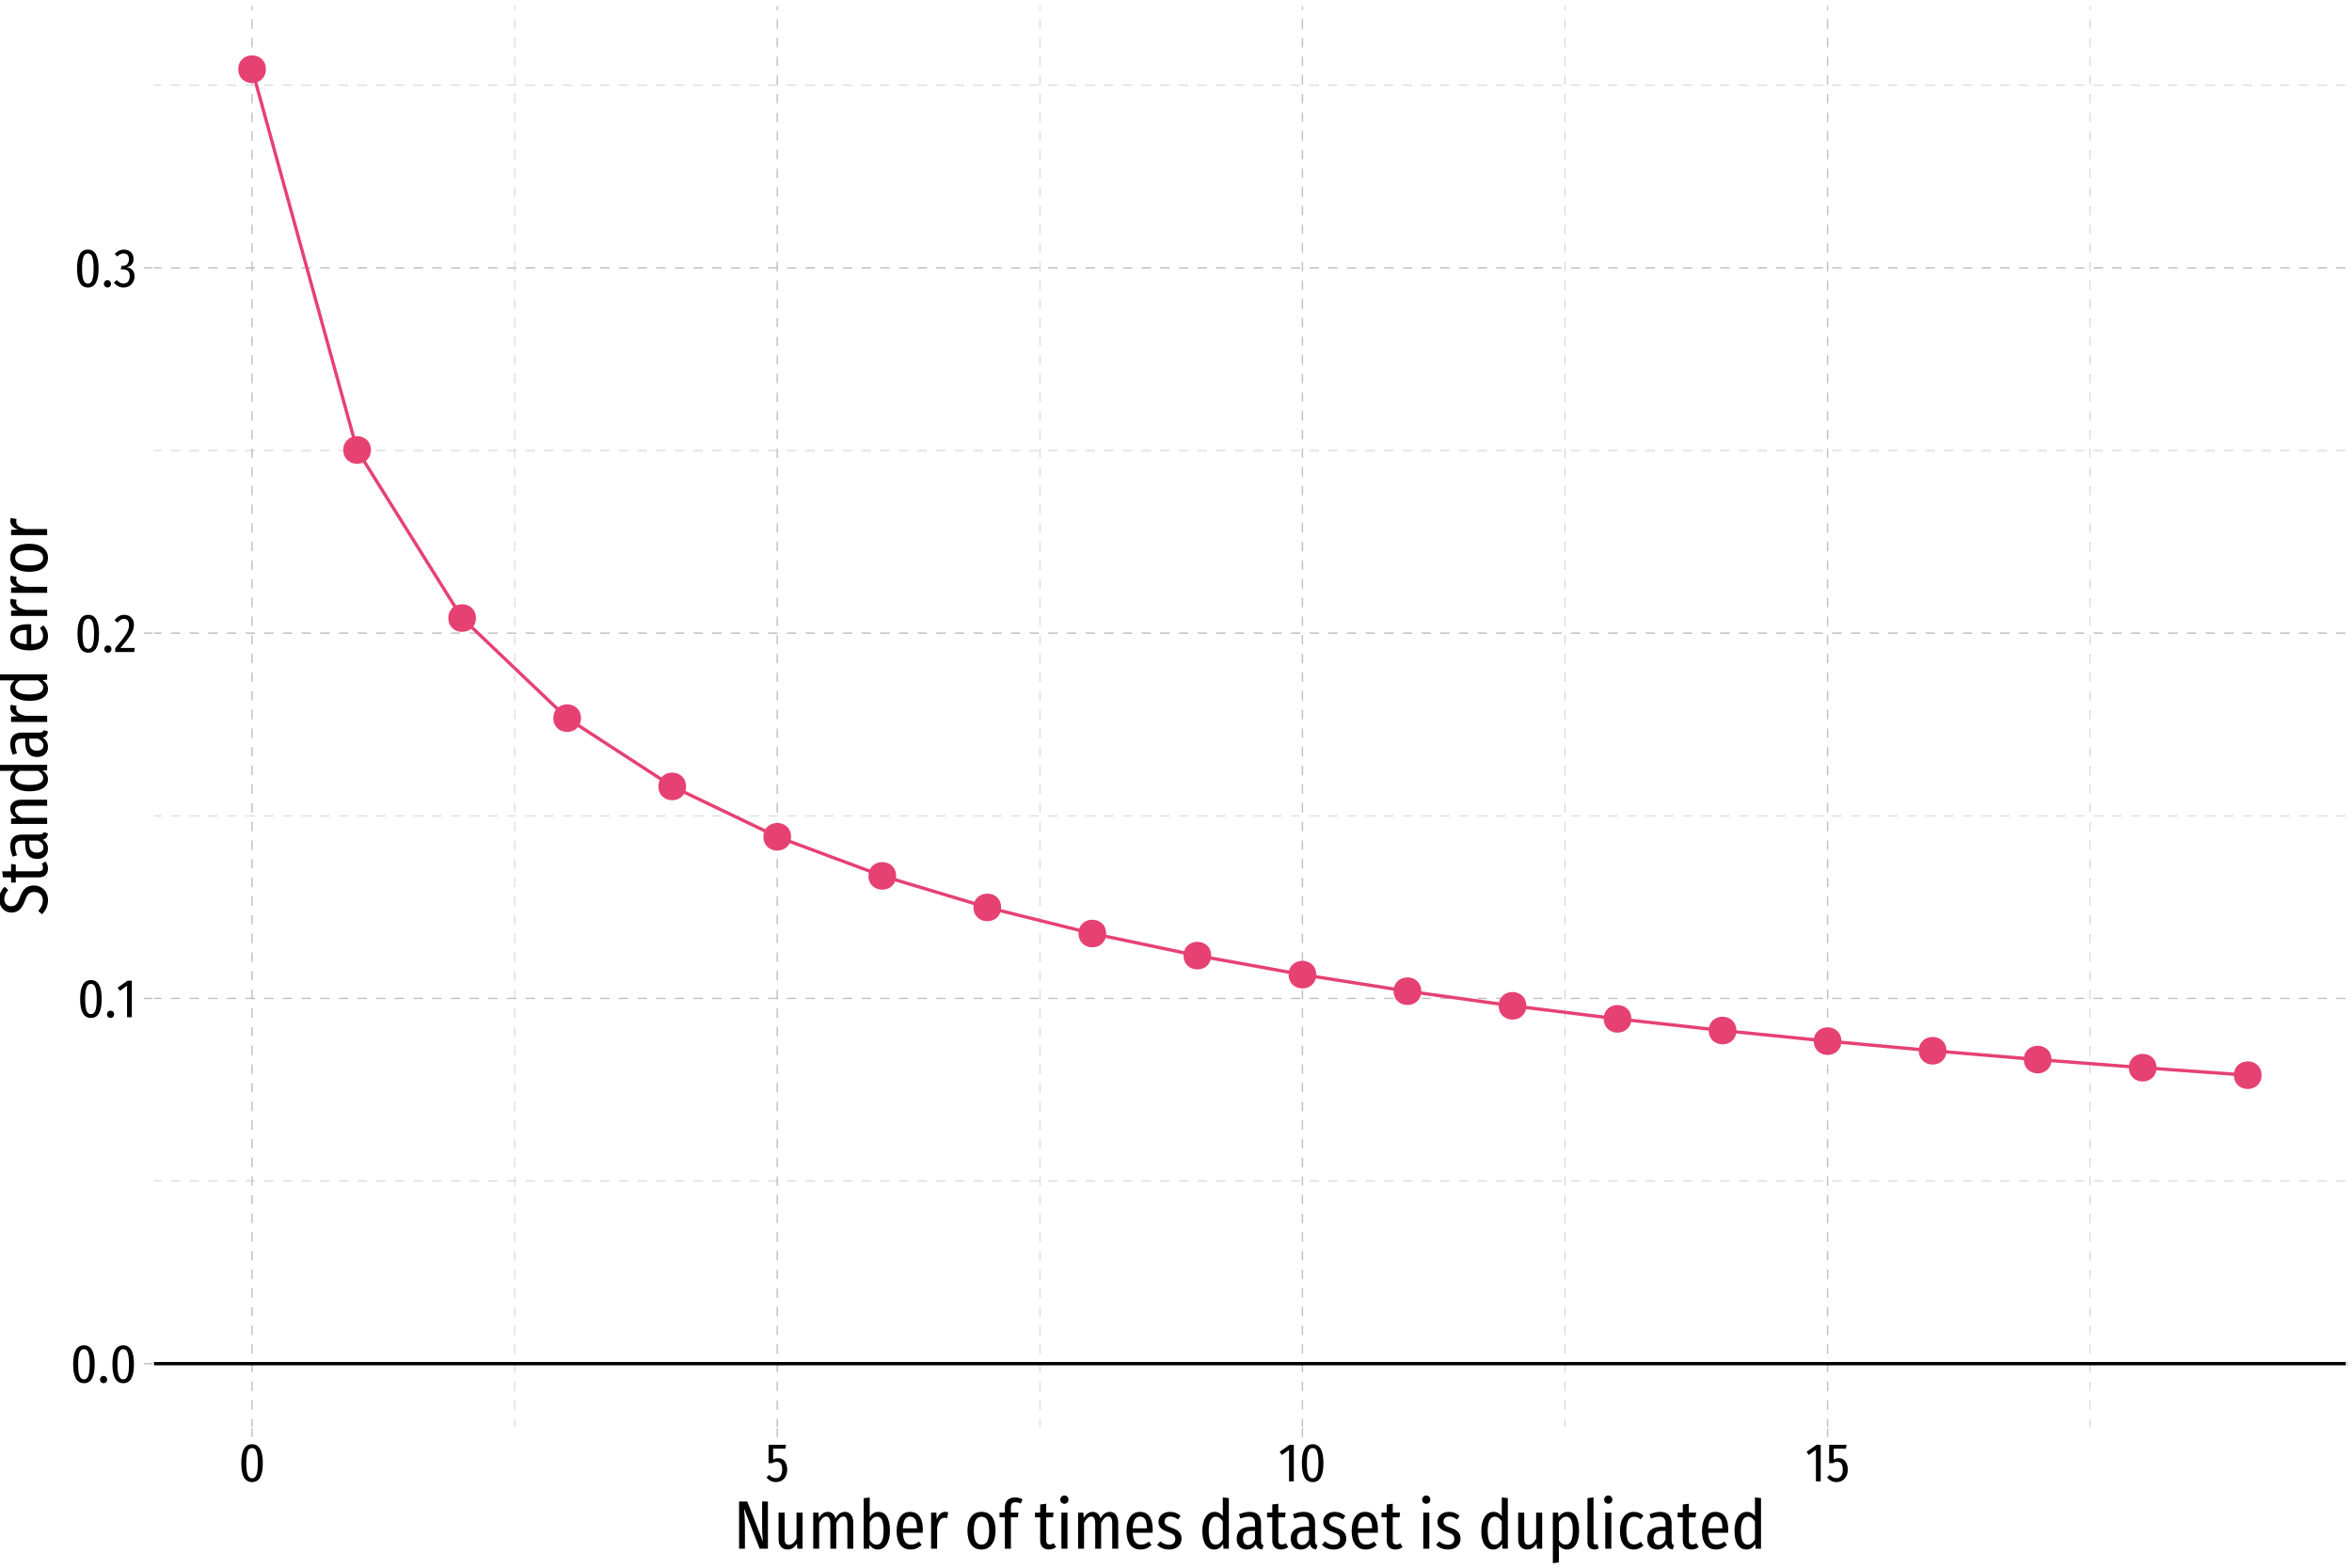 <?xml version="1.0" encoding="UTF-8"?>
<svg xmlns="http://www.w3.org/2000/svg" xmlns:xlink="http://www.w3.org/1999/xlink" width="756pt" height="504pt" viewBox="0 0 756 504" version="1.1">
<defs>
<g>
<symbol overflow="visible" id="glyph0-0">
<path style="stroke:none;" d="M 9.547 -18.469 L 2.156 -18.469 L 2.156 6.156 L 9.547 6.156 Z M 8.609 -17.562 L 8.609 5.25 L 3.125 5.25 L 3.125 -17.562 Z M 5.703 -7.938 C 5.016 -7.938 4.062 -7.719 4.062 -7.25 C 4.062 -7.016 4.219 -6.844 4.484 -6.844 C 4.562 -6.844 4.625 -6.859 4.719 -6.891 C 5.016 -7.031 5.266 -7.094 5.625 -7.094 C 6.516 -7.094 6.703 -6.562 6.703 -5.875 C 6.703 -4.938 6.375 -4.594 5.109 -4.516 L 5.109 -3.047 C 5.109 -2.781 5.312 -2.625 5.547 -2.625 C 5.75 -2.625 5.984 -2.781 5.984 -3.047 L 5.984 -3.828 C 7.156 -4.016 7.656 -4.688 7.656 -5.906 C 7.656 -6.969 7.219 -7.938 5.703 -7.938 Z M 5.547 -2.109 C 5.188 -2.109 4.922 -1.844 4.922 -1.5 C 4.922 -1.125 5.188 -0.844 5.547 -0.844 C 5.891 -0.844 6.156 -1.125 6.156 -1.5 C 6.156 -1.844 5.891 -2.109 5.547 -2.109 Z M 5.547 -2.109 "/>
</symbol>
<symbol overflow="visible" id="glyph0-1">
<path style="stroke:none;" d="M 4.438 -11.953 C 2.125 -11.953 0.953 -10 0.953 -5.875 C 0.953 -1.766 2.125 0.219 4.438 0.219 C 6.719 0.219 7.875 -1.766 7.875 -5.875 C 7.875 -9.969 6.719 -11.953 4.438 -11.953 Z M 4.438 -10.719 C 5.641 -10.719 6.281 -9.547 6.281 -5.875 C 6.281 -2.234 5.641 -1.016 4.438 -1.016 C 3.188 -1.016 2.562 -2.234 2.562 -5.875 C 2.562 -9.5 3.188 -10.719 4.438 -10.719 Z M 4.438 -10.719 "/>
</symbol>
<symbol overflow="visible" id="glyph0-2">
<path style="stroke:none;" d="M 1.875 -2.109 C 1.203 -2.109 0.734 -1.578 0.734 -0.953 C 0.734 -0.328 1.203 0.219 1.875 0.219 C 2.594 0.219 3.047 -0.328 3.047 -0.953 C 3.047 -1.578 2.594 -2.109 1.875 -2.109 Z M 1.875 -2.109 "/>
</symbol>
<symbol overflow="visible" id="glyph0-3">
<path style="stroke:none;" d="M 4.938 -11.766 L 3.578 -11.766 L 0.391 -9.516 L 1.094 -8.5 L 3.406 -10.141 L 3.406 0 L 4.938 0 Z M 4.938 -11.766 "/>
</symbol>
<symbol overflow="visible" id="glyph0-4">
<path style="stroke:none;" d="M 3.359 -11.953 C 2.078 -11.953 1.062 -11.344 0.234 -10.172 L 1.25 -9.438 C 1.906 -10.25 2.453 -10.656 3.266 -10.656 C 4.25 -10.656 4.891 -10.016 4.891 -8.719 C 4.891 -6.781 4.047 -5.578 0.469 -1.234 L 0.469 0 L 6.562 0 L 6.734 -1.297 L 2.141 -1.297 C 5.328 -5.078 6.484 -6.594 6.484 -8.797 C 6.484 -10.594 5.312 -11.953 3.359 -11.953 Z M 3.359 -11.953 "/>
</symbol>
<symbol overflow="visible" id="glyph0-5">
<path style="stroke:none;" d="M 3.438 -11.953 C 2.281 -11.953 1.344 -11.484 0.438 -10.562 L 1.266 -9.734 C 1.906 -10.391 2.531 -10.719 3.297 -10.719 C 4.344 -10.719 5.016 -10.078 5.016 -8.891 C 5.016 -7.422 4.172 -6.719 3.047 -6.719 L 2.594 -6.719 L 2.406 -5.578 L 3.109 -5.578 C 4.453 -5.578 5.266 -5.047 5.266 -3.391 C 5.266 -1.875 4.453 -1.031 3.266 -1.031 C 2.406 -1.031 1.828 -1.391 1.125 -2.141 L 0.172 -1.375 C 1.016 -0.297 2 0.219 3.297 0.219 C 5.469 0.219 6.812 -1.406 6.812 -3.375 C 6.812 -5.156 5.781 -6.062 4.312 -6.25 C 5.688 -6.578 6.516 -7.484 6.516 -8.984 C 6.516 -10.578 5.344 -11.953 3.438 -11.953 Z M 3.438 -11.953 "/>
</symbol>
<symbol overflow="visible" id="glyph0-6">
<path style="stroke:none;" d="M 6.688 -11.766 L 1.078 -11.766 L 1.078 -5.875 L 2.234 -5.875 C 2.703 -6.156 3.125 -6.297 3.656 -6.297 C 4.703 -6.297 5.453 -5.719 5.453 -3.797 C 5.453 -1.984 4.688 -1.062 3.438 -1.062 C 2.547 -1.062 1.938 -1.422 1.297 -2.125 L 0.391 -1.281 C 1.234 -0.359 2.109 0.219 3.469 0.219 C 5.609 0.219 7.062 -1.422 7.062 -3.766 C 7.062 -6.125 5.859 -7.484 4.156 -7.484 C 3.547 -7.484 3.078 -7.344 2.547 -7.016 L 2.547 -10.531 L 6.453 -10.531 Z M 6.688 -11.766 "/>
</symbol>
<symbol overflow="visible" id="glyph1-0">
<path style="stroke:none;" d="M 11.953 -23.094 L 2.703 -23.094 L 2.703 7.703 L 11.953 7.703 Z M 10.766 -21.953 L 10.766 6.562 L 3.922 6.562 L 3.922 -21.953 Z M 7.125 -9.922 C 6.266 -9.922 5.078 -9.656 5.078 -9.062 C 5.078 -8.781 5.281 -8.562 5.609 -8.562 C 5.703 -8.562 5.781 -8.578 5.891 -8.625 C 6.266 -8.797 6.578 -8.859 7.047 -8.859 C 8.141 -8.859 8.375 -8.203 8.375 -7.344 C 8.375 -6.188 7.969 -5.734 6.375 -5.656 L 6.375 -3.812 C 6.375 -3.469 6.641 -3.281 6.938 -3.281 C 7.188 -3.281 7.484 -3.469 7.484 -3.812 L 7.484 -4.797 C 8.953 -5.016 9.562 -5.859 9.562 -7.391 C 9.562 -8.719 9.016 -9.922 7.125 -9.922 Z M 6.938 -2.641 C 6.484 -2.641 6.156 -2.312 6.156 -1.875 C 6.156 -1.406 6.484 -1.062 6.938 -1.062 C 7.375 -1.062 7.703 -1.406 7.703 -1.875 C 7.703 -2.312 7.375 -2.641 6.938 -2.641 Z M 6.938 -2.641 "/>
</symbol>
<symbol overflow="visible" id="glyph1-1">
<path style="stroke:none;" d="M 11.062 -15.156 L 9.203 -15.156 L 9.203 -6.781 C 9.203 -4.906 9.391 -2.594 9.484 -2.203 L 4.438 -15.156 L 1.797 -15.156 L 1.797 0 L 3.672 0 L 3.672 -7.125 C 3.672 -9.922 3.5 -11.688 3.391 -12.906 L 8.406 0 L 11.062 0 Z M 11.062 -15.156 "/>
</symbol>
<symbol overflow="visible" id="glyph1-2">
<path style="stroke:none;" d="M 9.328 -11.594 L 7.391 -11.594 L 7.391 -3.234 C 6.797 -2.109 6.031 -1.25 4.953 -1.25 C 4 -1.25 3.562 -1.875 3.562 -3.141 L 3.562 -11.594 L 1.625 -11.594 L 1.625 -2.953 C 1.625 -1.016 2.734 0.266 4.484 0.266 C 5.859 0.266 6.781 -0.422 7.531 -1.672 L 7.656 0 L 9.328 0 Z M 9.328 -11.594 "/>
</symbol>
<symbol overflow="visible" id="glyph1-3">
<path style="stroke:none;" d="M 11.906 -11.844 C 10.531 -11.844 9.609 -10.953 8.891 -9.766 C 8.516 -11.062 7.641 -11.844 6.422 -11.844 C 5.125 -11.844 4.203 -11.016 3.516 -9.906 L 3.391 -11.594 L 1.719 -11.594 L 1.719 0 L 3.625 0 L 3.625 -8.266 C 4.25 -9.5 5 -10.344 5.938 -10.344 C 6.672 -10.344 7.219 -9.812 7.219 -8.047 L 7.219 0 L 9.109 0 L 9.109 -8.266 C 9.75 -9.5 10.469 -10.344 11.422 -10.344 C 12.172 -10.344 12.688 -9.812 12.688 -8.047 L 12.688 0 L 14.594 0 L 14.594 -8.297 C 14.594 -10.5 13.531 -11.844 11.906 -11.844 Z M 11.906 -11.844 "/>
</symbol>
<symbol overflow="visible" id="glyph1-4">
<path style="stroke:none;" d="M 6.469 -11.844 C 5.266 -11.844 4.328 -11.203 3.656 -10.156 L 3.656 -16.453 L 1.719 -16.234 L 1.719 0 L 3.438 0 L 3.594 -1.234 C 4.25 -0.312 5.172 0.266 6.25 0.266 C 8.625 0.266 10.156 -2.031 10.156 -5.812 C 10.156 -9.859 8.734 -11.844 6.469 -11.844 Z M 5.828 -1.281 C 4.922 -1.281 4.156 -1.938 3.656 -2.797 L 3.656 -8.484 C 4.188 -9.438 4.922 -10.297 5.984 -10.297 C 7.234 -10.297 8.125 -9.312 8.125 -5.812 C 8.125 -2.469 7.172 -1.281 5.828 -1.281 Z M 5.828 -1.281 "/>
</symbol>
<symbol overflow="visible" id="glyph1-5">
<path style="stroke:none;" d="M 9.484 -6.141 C 9.484 -9.859 8.016 -11.844 5.344 -11.844 C 2.641 -11.844 1.062 -9.453 1.062 -5.672 C 1.062 -1.828 2.75 0.266 5.562 0.266 C 7 0.266 8.141 -0.281 9.109 -1.188 L 8.266 -2.312 C 7.406 -1.625 6.688 -1.312 5.656 -1.312 C 4.203 -1.312 3.188 -2.25 3.062 -5.125 L 9.438 -5.125 C 9.453 -5.391 9.484 -5.734 9.484 -6.141 Z M 7.609 -6.562 L 3.062 -6.562 C 3.188 -9.328 4.047 -10.312 5.375 -10.312 C 6.859 -10.312 7.609 -9.203 7.609 -6.703 Z M 7.609 -6.562 "/>
</symbol>
<symbol overflow="visible" id="glyph1-6">
<path style="stroke:none;" d="M 6.266 -11.844 C 5.031 -11.844 4.109 -11.047 3.562 -9.391 L 3.391 -11.594 L 1.719 -11.594 L 1.719 0 L 3.656 0 L 3.656 -6.797 C 4.062 -8.906 4.812 -9.938 6.047 -9.938 C 6.375 -9.938 6.594 -9.906 6.891 -9.828 L 7.219 -11.703 C 6.938 -11.797 6.625 -11.844 6.266 -11.844 Z M 6.266 -11.844 "/>
</symbol>
<symbol overflow="visible" id="glyph1-7">
<path style="stroke:none;" d=""/>
</symbol>
<symbol overflow="visible" id="glyph1-8">
<path style="stroke:none;" d="M 5.594 -11.844 C 2.734 -11.844 1.062 -9.641 1.062 -5.781 C 1.062 -2.031 2.703 0.266 5.562 0.266 C 8.406 0.266 10.094 -2.109 10.094 -5.812 C 10.094 -9.75 8.422 -11.844 5.594 -11.844 Z M 5.594 -10.281 C 7.172 -10.281 8.031 -9.016 8.031 -5.812 C 8.031 -2.578 7.172 -1.297 5.562 -1.297 C 3.984 -1.297 3.109 -2.578 3.109 -5.781 C 3.109 -9.016 3.984 -10.281 5.594 -10.281 Z M 5.594 -10.281 "/>
</symbol>
<symbol overflow="visible" id="glyph1-9">
<path style="stroke:none;" d="M 5.328 -14.922 C 5.828 -14.922 6.406 -14.812 7.047 -14.516 L 7.609 -15.891 C 6.844 -16.266 6.109 -16.484 5.172 -16.484 C 3.078 -16.484 1.938 -15.156 1.938 -13.375 L 1.938 -11.594 L 0.219 -11.594 L 0.219 -10.078 L 1.938 -10.078 L 1.938 0 L 3.875 0 L 3.875 -10.078 L 6.094 -10.078 L 6.312 -11.594 L 3.875 -11.594 L 3.875 -13.391 C 3.875 -14.438 4.297 -14.922 5.328 -14.922 Z M 5.328 -14.922 "/>
</symbol>
<symbol overflow="visible" id="glyph1-10">
<path style="stroke:none;" d="M 6.25 -1.734 C 5.766 -1.469 5.438 -1.344 5 -1.344 C 4.141 -1.344 3.828 -1.828 3.828 -2.688 L 3.828 -10.078 L 5.984 -10.078 L 6.188 -11.594 L 3.828 -11.594 L 3.828 -14.453 L 1.891 -14.219 L 1.891 -11.594 L 0.219 -11.594 L 0.219 -10.078 L 1.891 -10.078 L 1.891 -2.656 C 1.891 -0.859 2.875 0.266 4.688 0.266 C 5.547 0.266 6.312 0 7 -0.531 Z M 6.25 -1.734 "/>
</symbol>
<symbol overflow="visible" id="glyph1-11">
<path style="stroke:none;" d="M 2.688 -17.094 C 1.891 -17.094 1.359 -16.516 1.359 -15.75 C 1.359 -15.031 1.891 -14.453 2.688 -14.453 C 3.469 -14.453 3.984 -15.031 3.984 -15.75 C 3.984 -16.516 3.469 -17.094 2.688 -17.094 Z M 3.656 -11.594 L 1.719 -11.594 L 1.719 0 L 3.656 0 Z M 3.656 -11.594 "/>
</symbol>
<symbol overflow="visible" id="glyph1-12">
<path style="stroke:none;" d="M 4.594 -11.844 C 2.422 -11.844 0.906 -10.469 0.906 -8.672 C 0.906 -7.125 1.734 -6.109 3.922 -5.375 C 5.812 -4.734 6.312 -4.266 6.312 -3.109 C 6.312 -1.938 5.5 -1.25 4.25 -1.25 C 3.188 -1.25 2.266 -1.688 1.5 -2.359 L 0.469 -1.25 C 1.359 -0.375 2.625 0.266 4.297 0.266 C 6.422 0.266 8.312 -0.875 8.312 -3.219 C 8.312 -5.141 7.172 -6.047 5.062 -6.75 C 3.391 -7.328 2.859 -7.766 2.859 -8.734 C 2.859 -9.719 3.547 -10.344 4.641 -10.344 C 5.562 -10.344 6.344 -10.016 7.188 -9.391 L 8.016 -10.531 C 7.078 -11.375 6 -11.844 4.594 -11.844 Z M 4.594 -11.844 "/>
</symbol>
<symbol overflow="visible" id="glyph1-13">
<path style="stroke:none;" d="M 7.656 -16.484 L 7.656 -10.469 C 7.062 -11.234 6.219 -11.844 5.031 -11.844 C 2.656 -11.844 1.078 -9.422 1.078 -5.734 C 1.078 -2.047 2.438 0.266 4.922 0.266 C 6.156 0.266 7.078 -0.422 7.75 -1.516 L 7.875 0 L 9.594 0 L 9.594 -16.266 Z M 5.328 -1.281 C 3.953 -1.281 3.125 -2.625 3.125 -5.781 C 3.125 -8.953 4.047 -10.297 5.438 -10.297 C 6.375 -10.297 7.062 -9.703 7.656 -8.781 L 7.656 -2.953 C 7.047 -1.938 6.344 -1.281 5.328 -1.281 Z M 5.328 -1.281 "/>
</symbol>
<symbol overflow="visible" id="glyph1-14">
<path style="stroke:none;" d="M 8.641 -2.516 L 8.641 -8.141 C 8.641 -10.422 7.531 -11.844 5.016 -11.844 C 3.922 -11.844 2.766 -11.578 1.547 -11.062 L 2 -9.688 C 3.031 -10.078 3.875 -10.297 4.734 -10.297 C 6.078 -10.297 6.703 -9.656 6.703 -8.047 L 6.703 -7.047 L 5.438 -7.047 C 2.438 -7.047 0.812 -5.703 0.812 -3.234 C 0.812 -1.141 2.047 0.266 4.062 0.266 C 5.266 0.266 6.297 -0.234 7 -1.438 C 7.281 -0.328 7.938 0.094 9.016 0.266 L 9.438 -1.078 C 8.938 -1.297 8.641 -1.609 8.641 -2.516 Z M 4.469 -1.188 C 3.438 -1.188 2.844 -1.891 2.844 -3.328 C 2.844 -4.953 3.734 -5.734 5.656 -5.734 L 6.703 -5.734 L 6.703 -3.031 C 6.203 -1.797 5.484 -1.188 4.469 -1.188 Z M 4.469 -1.188 "/>
</symbol>
<symbol overflow="visible" id="glyph1-15">
<path style="stroke:none;" d="M 6.531 -11.844 C 5.266 -11.844 4.266 -11.203 3.547 -10.047 L 3.406 -11.594 L 1.719 -11.594 L 1.719 4.656 L 3.656 4.422 L 3.656 -1.031 C 4.312 -0.203 5.172 0.266 6.25 0.266 C 8.797 0.266 10.156 -2.109 10.156 -5.812 C 10.156 -9.641 8.969 -11.844 6.531 -11.844 Z M 5.828 -1.312 C 4.906 -1.312 4.188 -1.844 3.656 -2.688 L 3.656 -8.562 C 4.188 -9.453 4.969 -10.297 6 -10.297 C 7.406 -10.297 8.125 -9.016 8.125 -5.812 C 8.125 -2.594 7.266 -1.312 5.828 -1.312 Z M 5.828 -1.312 "/>
</symbol>
<symbol overflow="visible" id="glyph1-16">
<path style="stroke:none;" d="M 3.812 0.266 C 4.359 0.266 4.859 0.094 5.234 -0.125 L 4.797 -1.453 C 4.641 -1.406 4.422 -1.344 4.188 -1.344 C 3.719 -1.344 3.547 -1.656 3.547 -2.109 L 3.547 -16.484 L 1.609 -16.266 L 1.609 -2.062 C 1.609 -0.609 2.484 0.266 3.812 0.266 Z M 3.812 0.266 "/>
</symbol>
<symbol overflow="visible" id="glyph1-17">
<path style="stroke:none;" d="M 5.547 -11.844 C 2.797 -11.844 1.062 -9.562 1.062 -5.703 C 1.062 -1.828 2.766 0.266 5.562 0.266 C 6.734 0.266 7.75 -0.219 8.625 -1.016 L 7.719 -2.203 C 7.016 -1.672 6.422 -1.359 5.594 -1.359 C 4.094 -1.359 3.125 -2.516 3.125 -5.734 C 3.125 -8.953 4.062 -10.281 5.609 -10.281 C 6.422 -10.281 7.047 -9.969 7.719 -9.438 L 8.625 -10.609 C 7.672 -11.484 6.734 -11.844 5.547 -11.844 Z M 5.547 -11.844 "/>
</symbol>
<symbol overflow="visible" id="glyph2-0">
<path style="stroke:none;" d="M -23.094 -11.953 L -23.094 -2.703 L 7.703 -2.703 L 7.703 -11.953 Z M -21.953 -10.766 L 6.562 -10.766 L 6.562 -3.922 L -21.953 -3.922 Z M -9.922 -7.125 C -9.922 -6.266 -9.656 -5.078 -9.062 -5.078 C -8.781 -5.078 -8.562 -5.281 -8.562 -5.609 C -8.562 -5.703 -8.578 -5.781 -8.625 -5.891 C -8.797 -6.266 -8.859 -6.578 -8.859 -7.047 C -8.859 -8.141 -8.203 -8.375 -7.344 -8.375 C -6.188 -8.375 -5.734 -7.969 -5.656 -6.375 L -3.812 -6.375 C -3.469 -6.375 -3.281 -6.641 -3.281 -6.938 C -3.281 -7.188 -3.469 -7.484 -3.812 -7.484 L -4.797 -7.484 C -5.016 -8.953 -5.859 -9.562 -7.391 -9.562 C -8.719 -9.562 -9.922 -9.016 -9.922 -7.125 Z M -2.641 -6.938 C -2.641 -6.484 -2.312 -6.156 -1.875 -6.156 C -1.406 -6.156 -1.062 -6.484 -1.062 -6.938 C -1.062 -7.375 -1.406 -7.703 -1.875 -7.703 C -2.312 -7.703 -2.641 -7.375 -2.641 -6.938 Z M -2.641 -6.938 "/>
</symbol>
<symbol overflow="visible" id="glyph2-1">
<path style="stroke:none;" d="M -15.406 -5.188 C -15.406 -2.688 -13.688 -0.922 -11.484 -0.922 C -9.328 -0.922 -8.078 -2.156 -7.125 -4.797 C -6.359 -6.969 -5.594 -7.547 -4.156 -7.547 C -2.422 -7.547 -1.391 -6.453 -1.391 -4.859 C -1.391 -3.453 -1.984 -2.438 -2.859 -1.469 L -1.688 -0.391 C -0.484 -1.516 0.266 -2.953 0.266 -4.891 C 0.266 -7.828 -1.766 -9.641 -4.203 -9.641 C -6.906 -9.641 -7.984 -8.016 -8.781 -5.781 C -9.594 -3.5 -10.312 -2.969 -11.578 -2.969 C -12.906 -2.969 -13.766 -3.891 -13.766 -5.219 C -13.766 -6.312 -13.375 -7.219 -12.5 -8.156 L -13.656 -9.234 C -14.781 -8.141 -15.406 -6.938 -15.406 -5.188 Z M -15.406 -5.188 "/>
</symbol>
<symbol overflow="visible" id="glyph2-2">
<path style="stroke:none;" d="M -1.734 -6.25 C -1.469 -5.766 -1.344 -5.438 -1.344 -5 C -1.344 -4.141 -1.828 -3.828 -2.688 -3.828 L -10.078 -3.828 L -10.078 -5.984 L -11.594 -6.188 L -11.594 -3.828 L -14.453 -3.828 L -14.219 -1.891 L -11.594 -1.891 L -11.594 -0.219 L -10.078 -0.219 L -10.078 -1.891 L -2.656 -1.891 C -0.859 -1.891 0.266 -2.875 0.266 -4.688 C 0.266 -5.547 0 -6.312 -0.531 -7 Z M -1.734 -6.25 "/>
</symbol>
<symbol overflow="visible" id="glyph2-3">
<path style="stroke:none;" d="M -2.516 -8.641 L -8.141 -8.641 C -10.422 -8.641 -11.844 -7.531 -11.844 -5.016 C -11.844 -3.922 -11.578 -2.766 -11.062 -1.547 L -9.688 -2 C -10.078 -3.031 -10.297 -3.875 -10.297 -4.734 C -10.297 -6.078 -9.656 -6.703 -8.047 -6.703 L -7.047 -6.703 L -7.047 -5.438 C -7.047 -2.438 -5.703 -0.812 -3.234 -0.812 C -1.141 -0.812 0.266 -2.047 0.266 -4.062 C 0.266 -5.266 -0.234 -6.297 -1.438 -7 C -0.328 -7.281 0.094 -7.938 0.266 -9.016 L -1.078 -9.438 C -1.297 -8.938 -1.609 -8.641 -2.516 -8.641 Z M -1.188 -4.469 C -1.188 -3.438 -1.891 -2.844 -3.328 -2.844 C -4.953 -2.844 -5.734 -3.734 -5.734 -5.656 L -5.734 -6.703 L -3.031 -6.703 C -1.797 -6.203 -1.188 -5.484 -1.188 -4.469 Z M -1.188 -4.469 "/>
</symbol>
<symbol overflow="visible" id="glyph2-4">
<path style="stroke:none;" d="M -11.844 -6.594 C -11.844 -5.188 -11.047 -4.266 -9.859 -3.547 L -11.594 -3.391 L -11.594 -1.719 L 0 -1.719 L 0 -3.656 L -8.188 -3.656 C -9.484 -4.328 -10.312 -5.141 -10.312 -6.141 C -10.312 -7.047 -9.797 -7.547 -8.031 -7.547 L 0 -7.547 L 0 -9.484 L -8.297 -9.484 C -10.516 -9.484 -11.844 -8.375 -11.844 -6.594 Z M -11.844 -6.594 "/>
</symbol>
<symbol overflow="visible" id="glyph2-5">
<path style="stroke:none;" d="M -16.484 -7.656 L -10.469 -7.656 C -11.234 -7.062 -11.844 -6.219 -11.844 -5.031 C -11.844 -2.656 -9.422 -1.078 -5.734 -1.078 C -2.047 -1.078 0.266 -2.438 0.266 -4.922 C 0.266 -6.156 -0.422 -7.078 -1.516 -7.75 L 0 -7.875 L 0 -9.594 L -16.266 -9.594 Z M -1.281 -5.328 C -1.281 -3.953 -2.625 -3.125 -5.781 -3.125 C -8.953 -3.125 -10.297 -4.047 -10.297 -5.438 C -10.297 -6.375 -9.703 -7.062 -8.781 -7.656 L -2.953 -7.656 C -1.938 -7.047 -1.281 -6.344 -1.281 -5.328 Z M -1.281 -5.328 "/>
</symbol>
<symbol overflow="visible" id="glyph2-6">
<path style="stroke:none;" d="M -11.844 -6.266 C -11.844 -5.031 -11.047 -4.109 -9.391 -3.562 L -11.594 -3.391 L -11.594 -1.719 L 0 -1.719 L 0 -3.656 L -6.797 -3.656 C -8.906 -4.062 -9.938 -4.812 -9.938 -6.047 C -9.938 -6.375 -9.906 -6.594 -9.828 -6.891 L -11.703 -7.219 C -11.797 -6.938 -11.844 -6.625 -11.844 -6.266 Z M -11.844 -6.266 "/>
</symbol>
<symbol overflow="visible" id="glyph2-7">
<path style="stroke:none;" d=""/>
</symbol>
<symbol overflow="visible" id="glyph2-8">
<path style="stroke:none;" d="M -6.141 -9.484 C -9.859 -9.484 -11.844 -8.016 -11.844 -5.344 C -11.844 -2.641 -9.453 -1.062 -5.672 -1.062 C -1.828 -1.062 0.266 -2.75 0.266 -5.562 C 0.266 -7 -0.281 -8.141 -1.188 -9.109 L -2.312 -8.266 C -1.625 -7.406 -1.312 -6.688 -1.312 -5.656 C -1.312 -4.203 -2.25 -3.188 -5.125 -3.062 L -5.125 -9.438 C -5.391 -9.453 -5.734 -9.484 -6.141 -9.484 Z M -6.562 -7.609 L -6.562 -3.062 C -9.328 -3.188 -10.312 -4.047 -10.312 -5.375 C -10.312 -6.859 -9.203 -7.609 -6.703 -7.609 Z M -6.562 -7.609 "/>
</symbol>
<symbol overflow="visible" id="glyph2-9">
<path style="stroke:none;" d="M -11.844 -5.594 C -11.844 -2.734 -9.641 -1.062 -5.781 -1.062 C -2.031 -1.062 0.266 -2.703 0.266 -5.562 C 0.266 -8.406 -2.109 -10.094 -5.812 -10.094 C -9.75 -10.094 -11.844 -8.422 -11.844 -5.594 Z M -10.281 -5.594 C -10.281 -7.172 -9.016 -8.031 -5.812 -8.031 C -2.578 -8.031 -1.297 -7.172 -1.297 -5.562 C -1.297 -3.984 -2.578 -3.109 -5.781 -3.109 C -9.016 -3.109 -10.281 -3.984 -10.281 -5.594 Z M -10.281 -5.594 "/>
</symbol>
</g>
<clipPath id="clip1">
  <path d="M 48.949 1.441 L 754.562 1.441 L 754.562 459.211 L 48.949 459.211 Z M 48.949 1.441 "/>
</clipPath>
<clipPath id="clip2">
  <path d="M 48.949 379 L 754.562 379 L 754.562 380 L 48.949 380 Z M 48.949 379 "/>
</clipPath>
<clipPath id="clip3">
  <path d="M 48.949 262 L 754.562 262 L 754.562 263 L 48.949 263 Z M 48.949 262 "/>
</clipPath>
<clipPath id="clip4">
  <path d="M 48.949 144 L 754.562 144 L 754.562 145 L 48.949 145 Z M 48.949 144 "/>
</clipPath>
<clipPath id="clip5">
  <path d="M 48.949 27 L 754.562 27 L 754.562 28 L 48.949 28 Z M 48.949 27 "/>
</clipPath>
<clipPath id="clip6">
  <path d="M 165 1.441 L 166 1.441 L 166 459.211 L 165 459.211 Z M 165 1.441 "/>
</clipPath>
<clipPath id="clip7">
  <path d="M 334 1.441 L 335 1.441 L 335 459.211 L 334 459.211 Z M 334 1.441 "/>
</clipPath>
<clipPath id="clip8">
  <path d="M 502 1.441 L 504 1.441 L 504 459.211 L 502 459.211 Z M 502 1.441 "/>
</clipPath>
<clipPath id="clip9">
  <path d="M 671 1.441 L 672 1.441 L 672 459.211 L 671 459.211 Z M 671 1.441 "/>
</clipPath>
<clipPath id="clip10">
  <path d="M 48.949 438 L 754.562 438 L 754.562 439 L 48.949 439 Z M 48.949 438 "/>
</clipPath>
<clipPath id="clip11">
  <path d="M 48.949 320 L 754.562 320 L 754.562 322 L 48.949 322 Z M 48.949 320 "/>
</clipPath>
<clipPath id="clip12">
  <path d="M 48.949 203 L 754.562 203 L 754.562 204 L 48.949 204 Z M 48.949 203 "/>
</clipPath>
<clipPath id="clip13">
  <path d="M 48.949 85 L 754.562 85 L 754.562 87 L 48.949 87 Z M 48.949 85 "/>
</clipPath>
<clipPath id="clip14">
  <path d="M 80 1.441 L 82 1.441 L 82 459.211 L 80 459.211 Z M 80 1.441 "/>
</clipPath>
<clipPath id="clip15">
  <path d="M 249 1.441 L 251 1.441 L 251 459.211 L 249 459.211 Z M 249 1.441 "/>
</clipPath>
<clipPath id="clip16">
  <path d="M 418 1.441 L 419 1.441 L 419 459.211 L 418 459.211 Z M 418 1.441 "/>
</clipPath>
<clipPath id="clip17">
  <path d="M 587 1.441 L 588 1.441 L 588 459.211 L 587 459.211 Z M 587 1.441 "/>
</clipPath>
<clipPath id="clip18">
  <path d="M 48.949 437 L 754.562 437 L 754.562 439 L 48.949 439 Z M 48.949 437 "/>
</clipPath>
<clipPath id="clip19">
  <path d="M 48.949 1.441 L 754.562 1.441 L 754.562 459.211 L 48.949 459.211 Z M 48.949 1.441 "/>
</clipPath>
</defs>
<g id="surface384">
<rect x="0" y="0" width="756" height="504" style="fill:rgb(100%,100%,100%);fill-opacity:1;stroke:none;"/>
<rect x="0" y="0" width="756" height="504" style="fill:rgb(100%,100%,100%);fill-opacity:1;stroke:none;"/>
<g clip-path="url(#clip1)" clip-rule="nonzero">
<path style="fill:none;stroke-width:1.067;stroke-linecap:round;stroke-linejoin:round;stroke:rgb(100%,100%,100%);stroke-opacity:1;stroke-miterlimit:10;" d="M 48.949 459.211 L 754.562 459.211 L 754.562 1.441 L 48.949 1.441 Z M 48.949 459.211 "/>
</g>
<g clip-path="url(#clip2)" clip-rule="nonzero">
<path style="fill:none;stroke-width:0.213;stroke-linecap:butt;stroke-linejoin:round;stroke:rgb(74.51%,74.51%,74.51%);stroke-opacity:1;stroke-dasharray:3,3;stroke-miterlimit:10;" d="M 48.949 379.691 L 754.559 379.691 "/>
</g>
<g clip-path="url(#clip3)" clip-rule="nonzero">
<path style="fill:none;stroke-width:0.213;stroke-linecap:butt;stroke-linejoin:round;stroke:rgb(74.51%,74.51%,74.51%);stroke-opacity:1;stroke-dasharray:3,3;stroke-miterlimit:10;" d="M 48.949 262.266 L 754.559 262.266 "/>
</g>
<g clip-path="url(#clip4)" clip-rule="nonzero">
<path style="fill:none;stroke-width:0.213;stroke-linecap:butt;stroke-linejoin:round;stroke:rgb(74.51%,74.51%,74.51%);stroke-opacity:1;stroke-dasharray:3,3;stroke-miterlimit:10;" d="M 48.949 144.844 L 754.559 144.844 "/>
</g>
<g clip-path="url(#clip5)" clip-rule="nonzero">
<path style="fill:none;stroke-width:0.213;stroke-linecap:butt;stroke-linejoin:round;stroke:rgb(74.51%,74.51%,74.51%);stroke-opacity:1;stroke-dasharray:3,3;stroke-miterlimit:10;" d="M 48.949 27.422 L 754.559 27.422 "/>
</g>
<g clip-path="url(#clip6)" clip-rule="nonzero">
<path style="fill:none;stroke-width:0.213;stroke-linecap:butt;stroke-linejoin:round;stroke:rgb(74.51%,74.51%,74.51%);stroke-opacity:1;stroke-dasharray:3,3;stroke-miterlimit:10;" d="M 165.426 459.211 L 165.426 1.441 "/>
</g>
<g clip-path="url(#clip7)" clip-rule="nonzero">
<path style="fill:none;stroke-width:0.213;stroke-linecap:butt;stroke-linejoin:round;stroke:rgb(74.51%,74.51%,74.51%);stroke-opacity:1;stroke-dasharray:3,3;stroke-miterlimit:10;" d="M 334.23 459.211 L 334.23 1.441 "/>
</g>
<g clip-path="url(#clip8)" clip-rule="nonzero">
<path style="fill:none;stroke-width:0.213;stroke-linecap:butt;stroke-linejoin:round;stroke:rgb(74.51%,74.51%,74.51%);stroke-opacity:1;stroke-dasharray:3,3;stroke-miterlimit:10;" d="M 503.039 459.211 L 503.039 1.441 "/>
</g>
<g clip-path="url(#clip9)" clip-rule="nonzero">
<path style="fill:none;stroke-width:0.213;stroke-linecap:butt;stroke-linejoin:round;stroke:rgb(74.51%,74.51%,74.51%);stroke-opacity:1;stroke-dasharray:3,3;stroke-miterlimit:10;" d="M 671.844 459.211 L 671.844 1.441 "/>
</g>
<g clip-path="url(#clip10)" clip-rule="nonzero">
<path style="fill:none;stroke-width:0.427;stroke-linecap:butt;stroke-linejoin:round;stroke:rgb(74.51%,74.51%,74.51%);stroke-opacity:1;stroke-dasharray:3,3;stroke-miterlimit:10;" d="M 48.949 438.402 L 754.559 438.402 "/>
</g>
<g clip-path="url(#clip11)" clip-rule="nonzero">
<path style="fill:none;stroke-width:0.427;stroke-linecap:butt;stroke-linejoin:round;stroke:rgb(74.51%,74.51%,74.51%);stroke-opacity:1;stroke-dasharray:3,3;stroke-miterlimit:10;" d="M 48.949 320.977 L 754.559 320.977 "/>
</g>
<g clip-path="url(#clip12)" clip-rule="nonzero">
<path style="fill:none;stroke-width:0.427;stroke-linecap:butt;stroke-linejoin:round;stroke:rgb(74.51%,74.51%,74.51%);stroke-opacity:1;stroke-dasharray:3,3;stroke-miterlimit:10;" d="M 48.949 203.555 L 754.559 203.555 "/>
</g>
<g clip-path="url(#clip13)" clip-rule="nonzero">
<path style="fill:none;stroke-width:0.427;stroke-linecap:butt;stroke-linejoin:round;stroke:rgb(74.51%,74.51%,74.51%);stroke-opacity:1;stroke-dasharray:3,3;stroke-miterlimit:10;" d="M 48.949 86.133 L 754.559 86.133 "/>
</g>
<g clip-path="url(#clip14)" clip-rule="nonzero">
<path style="fill:none;stroke-width:0.427;stroke-linecap:butt;stroke-linejoin:round;stroke:rgb(74.51%,74.51%,74.51%);stroke-opacity:1;stroke-dasharray:3,3;stroke-miterlimit:10;" d="M 81.02 459.211 L 81.02 1.441 "/>
</g>
<g clip-path="url(#clip15)" clip-rule="nonzero">
<path style="fill:none;stroke-width:0.427;stroke-linecap:butt;stroke-linejoin:round;stroke:rgb(74.51%,74.51%,74.51%);stroke-opacity:1;stroke-dasharray:3,3;stroke-miterlimit:10;" d="M 249.828 459.211 L 249.828 1.441 "/>
</g>
<g clip-path="url(#clip16)" clip-rule="nonzero">
<path style="fill:none;stroke-width:0.427;stroke-linecap:butt;stroke-linejoin:round;stroke:rgb(74.51%,74.51%,74.51%);stroke-opacity:1;stroke-dasharray:3,3;stroke-miterlimit:10;" d="M 418.633 459.211 L 418.633 1.441 "/>
</g>
<g clip-path="url(#clip17)" clip-rule="nonzero">
<path style="fill:none;stroke-width:0.427;stroke-linecap:butt;stroke-linejoin:round;stroke:rgb(74.51%,74.51%,74.51%);stroke-opacity:1;stroke-dasharray:3,3;stroke-miterlimit:10;" d="M 587.441 459.211 L 587.441 1.441 "/>
</g>
<g clip-path="url(#clip18)" clip-rule="nonzero">
<path style="fill:none;stroke-width:1.067;stroke-linecap:butt;stroke-linejoin:round;stroke:rgb(0%,0%,0%);stroke-opacity:1;stroke-miterlimit:10;" d="M 48.949 438.402 L 754.559 438.402 "/>
</g>
<path style="fill:none;stroke-width:1.067;stroke-linecap:butt;stroke-linejoin:round;stroke:rgb(90.196%,25.49%,45.098%);stroke-opacity:1;stroke-miterlimit:10;" d="M 81.02 22.246 L 114.781 144.664 L 148.543 198.711 L 182.305 230.883 L 216.066 252.824 L 249.828 269.016 L 283.59 281.594 L 317.352 291.73 L 351.113 300.125 L 384.875 307.227 L 418.633 313.336 L 452.395 318.664 L 486.156 323.363 L 519.918 327.551 L 553.68 331.309 L 587.441 334.711 L 621.203 337.809 L 654.965 340.645 L 688.727 343.254 L 722.488 345.664 "/>
<path style="fill-rule:nonzero;fill:rgb(90.196%,25.49%,45.098%);fill-opacity:1;stroke-width:0.709;stroke-linecap:round;stroke-linejoin:round;stroke:rgb(90.196%,25.49%,45.098%);stroke-opacity:1;stroke-miterlimit:10;" d="M 85.109 22.246 C 85.109 27.699 76.934 27.699 76.934 22.246 C 76.934 16.797 85.109 16.797 85.109 22.246 "/>
<path style="fill-rule:nonzero;fill:rgb(90.196%,25.49%,45.098%);fill-opacity:1;stroke-width:0.709;stroke-linecap:round;stroke-linejoin:round;stroke:rgb(90.196%,25.49%,45.098%);stroke-opacity:1;stroke-miterlimit:10;" d="M 118.871 144.664 C 118.871 150.117 110.695 150.117 110.695 144.664 C 110.695 139.211 118.871 139.211 118.871 144.664 "/>
<path style="fill-rule:nonzero;fill:rgb(90.196%,25.49%,45.098%);fill-opacity:1;stroke-width:0.709;stroke-linecap:round;stroke-linejoin:round;stroke:rgb(90.196%,25.49%,45.098%);stroke-opacity:1;stroke-miterlimit:10;" d="M 152.633 198.711 C 152.633 204.16 144.453 204.16 144.453 198.711 C 144.453 193.258 152.633 193.258 152.633 198.711 "/>
<path style="fill-rule:nonzero;fill:rgb(90.196%,25.49%,45.098%);fill-opacity:1;stroke-width:0.709;stroke-linecap:round;stroke-linejoin:round;stroke:rgb(90.196%,25.49%,45.098%);stroke-opacity:1;stroke-miterlimit:10;" d="M 186.395 230.883 C 186.395 236.336 178.215 236.336 178.215 230.883 C 178.215 225.434 186.395 225.434 186.395 230.883 "/>
<path style="fill-rule:nonzero;fill:rgb(90.196%,25.49%,45.098%);fill-opacity:1;stroke-width:0.709;stroke-linecap:round;stroke-linejoin:round;stroke:rgb(90.196%,25.49%,45.098%);stroke-opacity:1;stroke-miterlimit:10;" d="M 220.156 252.824 C 220.156 258.277 211.977 258.277 211.977 252.824 C 211.977 247.375 220.156 247.375 220.156 252.824 "/>
<path style="fill-rule:nonzero;fill:rgb(90.196%,25.49%,45.098%);fill-opacity:1;stroke-width:0.709;stroke-linecap:round;stroke-linejoin:round;stroke:rgb(90.196%,25.49%,45.098%);stroke-opacity:1;stroke-miterlimit:10;" d="M 253.918 269.016 C 253.918 274.465 245.738 274.465 245.738 269.016 C 245.738 263.562 253.918 263.562 253.918 269.016 "/>
<path style="fill-rule:nonzero;fill:rgb(90.196%,25.49%,45.098%);fill-opacity:1;stroke-width:0.709;stroke-linecap:round;stroke-linejoin:round;stroke:rgb(90.196%,25.49%,45.098%);stroke-opacity:1;stroke-miterlimit:10;" d="M 287.68 281.594 C 287.68 287.043 279.5 287.043 279.5 281.594 C 279.5 276.141 287.68 276.141 287.68 281.594 "/>
<path style="fill-rule:nonzero;fill:rgb(90.196%,25.49%,45.098%);fill-opacity:1;stroke-width:0.709;stroke-linecap:round;stroke-linejoin:round;stroke:rgb(90.196%,25.49%,45.098%);stroke-opacity:1;stroke-miterlimit:10;" d="M 321.438 291.73 C 321.438 297.18 313.262 297.18 313.262 291.73 C 313.262 286.277 321.438 286.277 321.438 291.73 "/>
<path style="fill-rule:nonzero;fill:rgb(90.196%,25.49%,45.098%);fill-opacity:1;stroke-width:0.709;stroke-linecap:round;stroke-linejoin:round;stroke:rgb(90.196%,25.49%,45.098%);stroke-opacity:1;stroke-miterlimit:10;" d="M 355.199 300.125 C 355.199 305.578 347.023 305.578 347.023 300.125 C 347.023 294.672 355.199 294.672 355.199 300.125 "/>
<path style="fill-rule:nonzero;fill:rgb(90.196%,25.49%,45.098%);fill-opacity:1;stroke-width:0.709;stroke-linecap:round;stroke-linejoin:round;stroke:rgb(90.196%,25.49%,45.098%);stroke-opacity:1;stroke-miterlimit:10;" d="M 388.961 307.227 C 388.961 312.68 380.785 312.68 380.785 307.227 C 380.785 301.773 388.961 301.773 388.961 307.227 "/>
<path style="fill-rule:nonzero;fill:rgb(90.196%,25.49%,45.098%);fill-opacity:1;stroke-width:0.709;stroke-linecap:round;stroke-linejoin:round;stroke:rgb(90.196%,25.49%,45.098%);stroke-opacity:1;stroke-miterlimit:10;" d="M 422.723 313.336 C 422.723 318.785 414.547 318.785 414.547 313.336 C 414.547 307.883 422.723 307.883 422.723 313.336 "/>
<path style="fill-rule:nonzero;fill:rgb(90.196%,25.49%,45.098%);fill-opacity:1;stroke-width:0.709;stroke-linecap:round;stroke-linejoin:round;stroke:rgb(90.196%,25.49%,45.098%);stroke-opacity:1;stroke-miterlimit:10;" d="M 456.484 318.664 C 456.484 324.113 448.309 324.113 448.309 318.664 C 448.309 313.211 456.484 313.211 456.484 318.664 "/>
<path style="fill-rule:nonzero;fill:rgb(90.196%,25.49%,45.098%);fill-opacity:1;stroke-width:0.709;stroke-linecap:round;stroke-linejoin:round;stroke:rgb(90.196%,25.49%,45.098%);stroke-opacity:1;stroke-miterlimit:10;" d="M 490.246 323.363 C 490.246 328.812 482.07 328.812 482.07 323.363 C 482.07 317.91 490.246 317.91 490.246 323.363 "/>
<path style="fill-rule:nonzero;fill:rgb(90.196%,25.49%,45.098%);fill-opacity:1;stroke-width:0.709;stroke-linecap:round;stroke-linejoin:round;stroke:rgb(90.196%,25.49%,45.098%);stroke-opacity:1;stroke-miterlimit:10;" d="M 524.008 327.551 C 524.008 333 515.828 333 515.828 327.551 C 515.828 322.098 524.008 322.098 524.008 327.551 "/>
<path style="fill-rule:nonzero;fill:rgb(90.196%,25.49%,45.098%);fill-opacity:1;stroke-width:0.709;stroke-linecap:round;stroke-linejoin:round;stroke:rgb(90.196%,25.49%,45.098%);stroke-opacity:1;stroke-miterlimit:10;" d="M 557.77 331.309 C 557.77 336.762 549.59 336.762 549.59 331.309 C 549.59 325.859 557.77 325.859 557.77 331.309 "/>
<path style="fill-rule:nonzero;fill:rgb(90.196%,25.49%,45.098%);fill-opacity:1;stroke-width:0.709;stroke-linecap:round;stroke-linejoin:round;stroke:rgb(90.196%,25.49%,45.098%);stroke-opacity:1;stroke-miterlimit:10;" d="M 591.531 334.711 C 591.531 340.164 583.352 340.164 583.352 334.711 C 583.352 329.262 591.531 329.262 591.531 334.711 "/>
<path style="fill-rule:nonzero;fill:rgb(90.196%,25.49%,45.098%);fill-opacity:1;stroke-width:0.709;stroke-linecap:round;stroke-linejoin:round;stroke:rgb(90.196%,25.49%,45.098%);stroke-opacity:1;stroke-miterlimit:10;" d="M 625.293 337.809 C 625.293 343.262 617.113 343.262 617.113 337.809 C 617.113 332.359 625.293 332.359 625.293 337.809 "/>
<path style="fill-rule:nonzero;fill:rgb(90.196%,25.49%,45.098%);fill-opacity:1;stroke-width:0.709;stroke-linecap:round;stroke-linejoin:round;stroke:rgb(90.196%,25.49%,45.098%);stroke-opacity:1;stroke-miterlimit:10;" d="M 659.055 340.645 C 659.055 346.098 650.875 346.098 650.875 340.645 C 650.875 335.191 659.055 335.191 659.055 340.645 "/>
<path style="fill-rule:nonzero;fill:rgb(90.196%,25.49%,45.098%);fill-opacity:1;stroke-width:0.709;stroke-linecap:round;stroke-linejoin:round;stroke:rgb(90.196%,25.49%,45.098%);stroke-opacity:1;stroke-miterlimit:10;" d="M 692.812 343.254 C 692.812 348.703 684.637 348.703 684.637 343.254 C 684.637 337.801 692.812 337.801 692.812 343.254 "/>
<path style="fill-rule:nonzero;fill:rgb(90.196%,25.49%,45.098%);fill-opacity:1;stroke-width:0.709;stroke-linecap:round;stroke-linejoin:round;stroke:rgb(90.196%,25.49%,45.098%);stroke-opacity:1;stroke-miterlimit:10;" d="M 726.574 345.664 C 726.574 351.113 718.398 351.113 718.398 345.664 C 718.398 340.211 726.574 340.211 726.574 345.664 "/>
<g clip-path="url(#clip19)" clip-rule="nonzero">
<path style="fill:none;stroke-width:1.067;stroke-linecap:round;stroke-linejoin:round;stroke:rgb(100%,100%,100%);stroke-opacity:1;stroke-miterlimit:10;" d="M 48.949 459.211 L 754.562 459.211 L 754.562 1.441 L 48.949 1.441 Z M 48.949 459.211 "/>
</g>
<g style="fill:rgb(0%,0%,0%);fill-opacity:1;">
  <use xlink:href="#glyph0-1" x="22.562" y="444.465"/>
  <use xlink:href="#glyph0-2" x="31.398" y="444.465"/>
  <use xlink:href="#glyph0-1" x="35.182" y="444.465"/>
</g>
<g style="fill:rgb(0%,0%,0%);fill-opacity:1;">
  <use xlink:href="#glyph0-1" x="24.812" y="327.043"/>
  <use xlink:href="#glyph0-2" x="33.648" y="327.043"/>
  <use xlink:href="#glyph0-3" x="37.432" y="327.043"/>
</g>
<g style="fill:rgb(0%,0%,0%);fill-opacity:1;">
  <use xlink:href="#glyph0-1" x="23.953" y="209.617"/>
  <use xlink:href="#glyph0-2" x="32.788" y="209.617"/>
  <use xlink:href="#glyph0-4" x="36.572" y="209.617"/>
</g>
<g style="fill:rgb(0%,0%,0%);fill-opacity:1;">
  <use xlink:href="#glyph0-1" x="23.812" y="92.195"/>
  <use xlink:href="#glyph0-2" x="32.648" y="92.195"/>
  <use xlink:href="#glyph0-5" x="36.432" y="92.195"/>
</g>
<path style="fill:none;stroke-width:0.427;stroke-linecap:butt;stroke-linejoin:round;stroke:rgb(74.51%,74.51%,74.51%);stroke-opacity:1;stroke-miterlimit:10;" d="M 46.207 438.402 L 48.949 438.402 "/>
<path style="fill:none;stroke-width:0.427;stroke-linecap:butt;stroke-linejoin:round;stroke:rgb(74.51%,74.51%,74.51%);stroke-opacity:1;stroke-miterlimit:10;" d="M 46.207 320.977 L 48.949 320.977 "/>
<path style="fill:none;stroke-width:0.427;stroke-linecap:butt;stroke-linejoin:round;stroke:rgb(74.51%,74.51%,74.51%);stroke-opacity:1;stroke-miterlimit:10;" d="M 46.207 203.555 L 48.949 203.555 "/>
<path style="fill:none;stroke-width:0.427;stroke-linecap:butt;stroke-linejoin:round;stroke:rgb(74.51%,74.51%,74.51%);stroke-opacity:1;stroke-miterlimit:10;" d="M 46.207 86.133 L 48.949 86.133 "/>
<path style="fill:none;stroke-width:0.427;stroke-linecap:butt;stroke-linejoin:round;stroke:rgb(74.51%,74.51%,74.51%);stroke-opacity:1;stroke-miterlimit:10;" d="M 81.02 461.949 L 81.02 459.211 "/>
<path style="fill:none;stroke-width:0.427;stroke-linecap:butt;stroke-linejoin:round;stroke:rgb(74.51%,74.51%,74.51%);stroke-opacity:1;stroke-miterlimit:10;" d="M 249.828 461.949 L 249.828 459.211 "/>
<path style="fill:none;stroke-width:0.427;stroke-linecap:butt;stroke-linejoin:round;stroke:rgb(74.51%,74.51%,74.51%);stroke-opacity:1;stroke-miterlimit:10;" d="M 418.633 461.949 L 418.633 459.211 "/>
<path style="fill:none;stroke-width:0.427;stroke-linecap:butt;stroke-linejoin:round;stroke:rgb(74.51%,74.51%,74.51%);stroke-opacity:1;stroke-miterlimit:10;" d="M 587.441 461.949 L 587.441 459.211 "/>
<g style="fill:rgb(0%,0%,0%);fill-opacity:1;">
  <use xlink:href="#glyph0-1" x="76.602" y="476.266"/>
</g>
<g style="fill:rgb(0%,0%,0%);fill-opacity:1;">
  <use xlink:href="#glyph0-6" x="245.965" y="476.266"/>
</g>
<g style="fill:rgb(0%,0%,0%);fill-opacity:1;">
  <use xlink:href="#glyph0-3" x="410.926" y="476.266"/>
  <use xlink:href="#glyph0-1" x="417.508" y="476.266"/>
</g>
<g style="fill:rgb(0%,0%,0%);fill-opacity:1;">
  <use xlink:href="#glyph0-3" x="580.285" y="476.266"/>
  <use xlink:href="#glyph0-6" x="586.868" y="476.266"/>
</g>
<g style="fill:rgb(0%,0%,0%);fill-opacity:1;">
  <use xlink:href="#glyph1-1" x="235.766" y="497.895"/>
  <use xlink:href="#glyph1-2" x="248.636" y="497.895"/>
  <use xlink:href="#glyph1-3" x="259.68" y="497.895"/>
  <use xlink:href="#glyph1-4" x="275.894" y="497.895"/>
  <use xlink:href="#glyph1-5" x="287.136" y="497.895"/>
  <use xlink:href="#glyph1-6" x="297.564" y="497.895"/>
  <use xlink:href="#glyph1-7" x="304.978" y="497.895"/>
  <use xlink:href="#glyph1-8" x="309.906" y="497.895"/>
  <use xlink:href="#glyph1-9" x="321.06" y="497.895"/>
  <use xlink:href="#glyph1-7" x="327.528" y="497.895"/>
  <use xlink:href="#glyph1-10" x="332.456" y="497.895"/>
  <use xlink:href="#glyph1-11" x="339.452" y="497.895"/>
  <use xlink:href="#glyph1-3" x="344.82" y="497.895"/>
  <use xlink:href="#glyph1-5" x="361.034" y="497.895"/>
  <use xlink:href="#glyph1-12" x="371.462" y="497.895"/>
  <use xlink:href="#glyph1-7" x="380.46" y="497.895"/>
  <use xlink:href="#glyph1-13" x="385.388" y="497.895"/>
  <use xlink:href="#glyph1-14" x="396.696" y="497.895"/>
  <use xlink:href="#glyph1-10" x="407.058" y="497.895"/>
  <use xlink:href="#glyph1-14" x="414.054" y="497.895"/>
  <use xlink:href="#glyph1-12" x="424.416" y="497.895"/>
  <use xlink:href="#glyph1-5" x="433.414" y="497.895"/>
  <use xlink:href="#glyph1-10" x="443.842" y="497.895"/>
  <use xlink:href="#glyph1-7" x="450.838" y="497.895"/>
  <use xlink:href="#glyph1-11" x="455.766" y="497.895"/>
  <use xlink:href="#glyph1-12" x="461.134" y="497.895"/>
  <use xlink:href="#glyph1-7" x="470.132" y="497.895"/>
  <use xlink:href="#glyph1-13" x="475.06" y="497.895"/>
  <use xlink:href="#glyph1-2" x="486.368" y="497.895"/>
  <use xlink:href="#glyph1-15" x="497.412" y="497.895"/>
  <use xlink:href="#glyph1-16" x="508.654" y="497.895"/>
  <use xlink:href="#glyph1-11" x="514.264" y="497.895"/>
  <use xlink:href="#glyph1-17" x="519.632" y="497.895"/>
  <use xlink:href="#glyph1-14" x="528.652" y="497.895"/>
  <use xlink:href="#glyph1-10" x="539.014" y="497.895"/>
  <use xlink:href="#glyph1-5" x="546.01" y="497.895"/>
  <use xlink:href="#glyph1-13" x="556.438" y="497.895"/>
</g>
<g style="fill:rgb(0%,0%,0%);fill-opacity:1;">
  <use xlink:href="#glyph2-1" x="15.156" y="294.312"/>
  <use xlink:href="#glyph2-2" x="15.156" y="283.95"/>
  <use xlink:href="#glyph2-3" x="15.156" y="276.954"/>
  <use xlink:href="#glyph2-4" x="15.156" y="266.592"/>
  <use xlink:href="#glyph2-5" x="15.156" y="255.482"/>
  <use xlink:href="#glyph2-3" x="15.156" y="244.174"/>
  <use xlink:href="#glyph2-6" x="15.156" y="233.812"/>
  <use xlink:href="#glyph2-5" x="15.156" y="226.399"/>
  <use xlink:href="#glyph2-7" x="15.156" y="215.09"/>
  <use xlink:href="#glyph2-8" x="15.156" y="210.162"/>
  <use xlink:href="#glyph2-6" x="15.156" y="199.734"/>
  <use xlink:href="#glyph2-6" x="15.156" y="192.321"/>
  <use xlink:href="#glyph2-9" x="15.156" y="184.906"/>
  <use xlink:href="#glyph2-6" x="15.156" y="173.752"/>
</g>
</g>
</svg>
